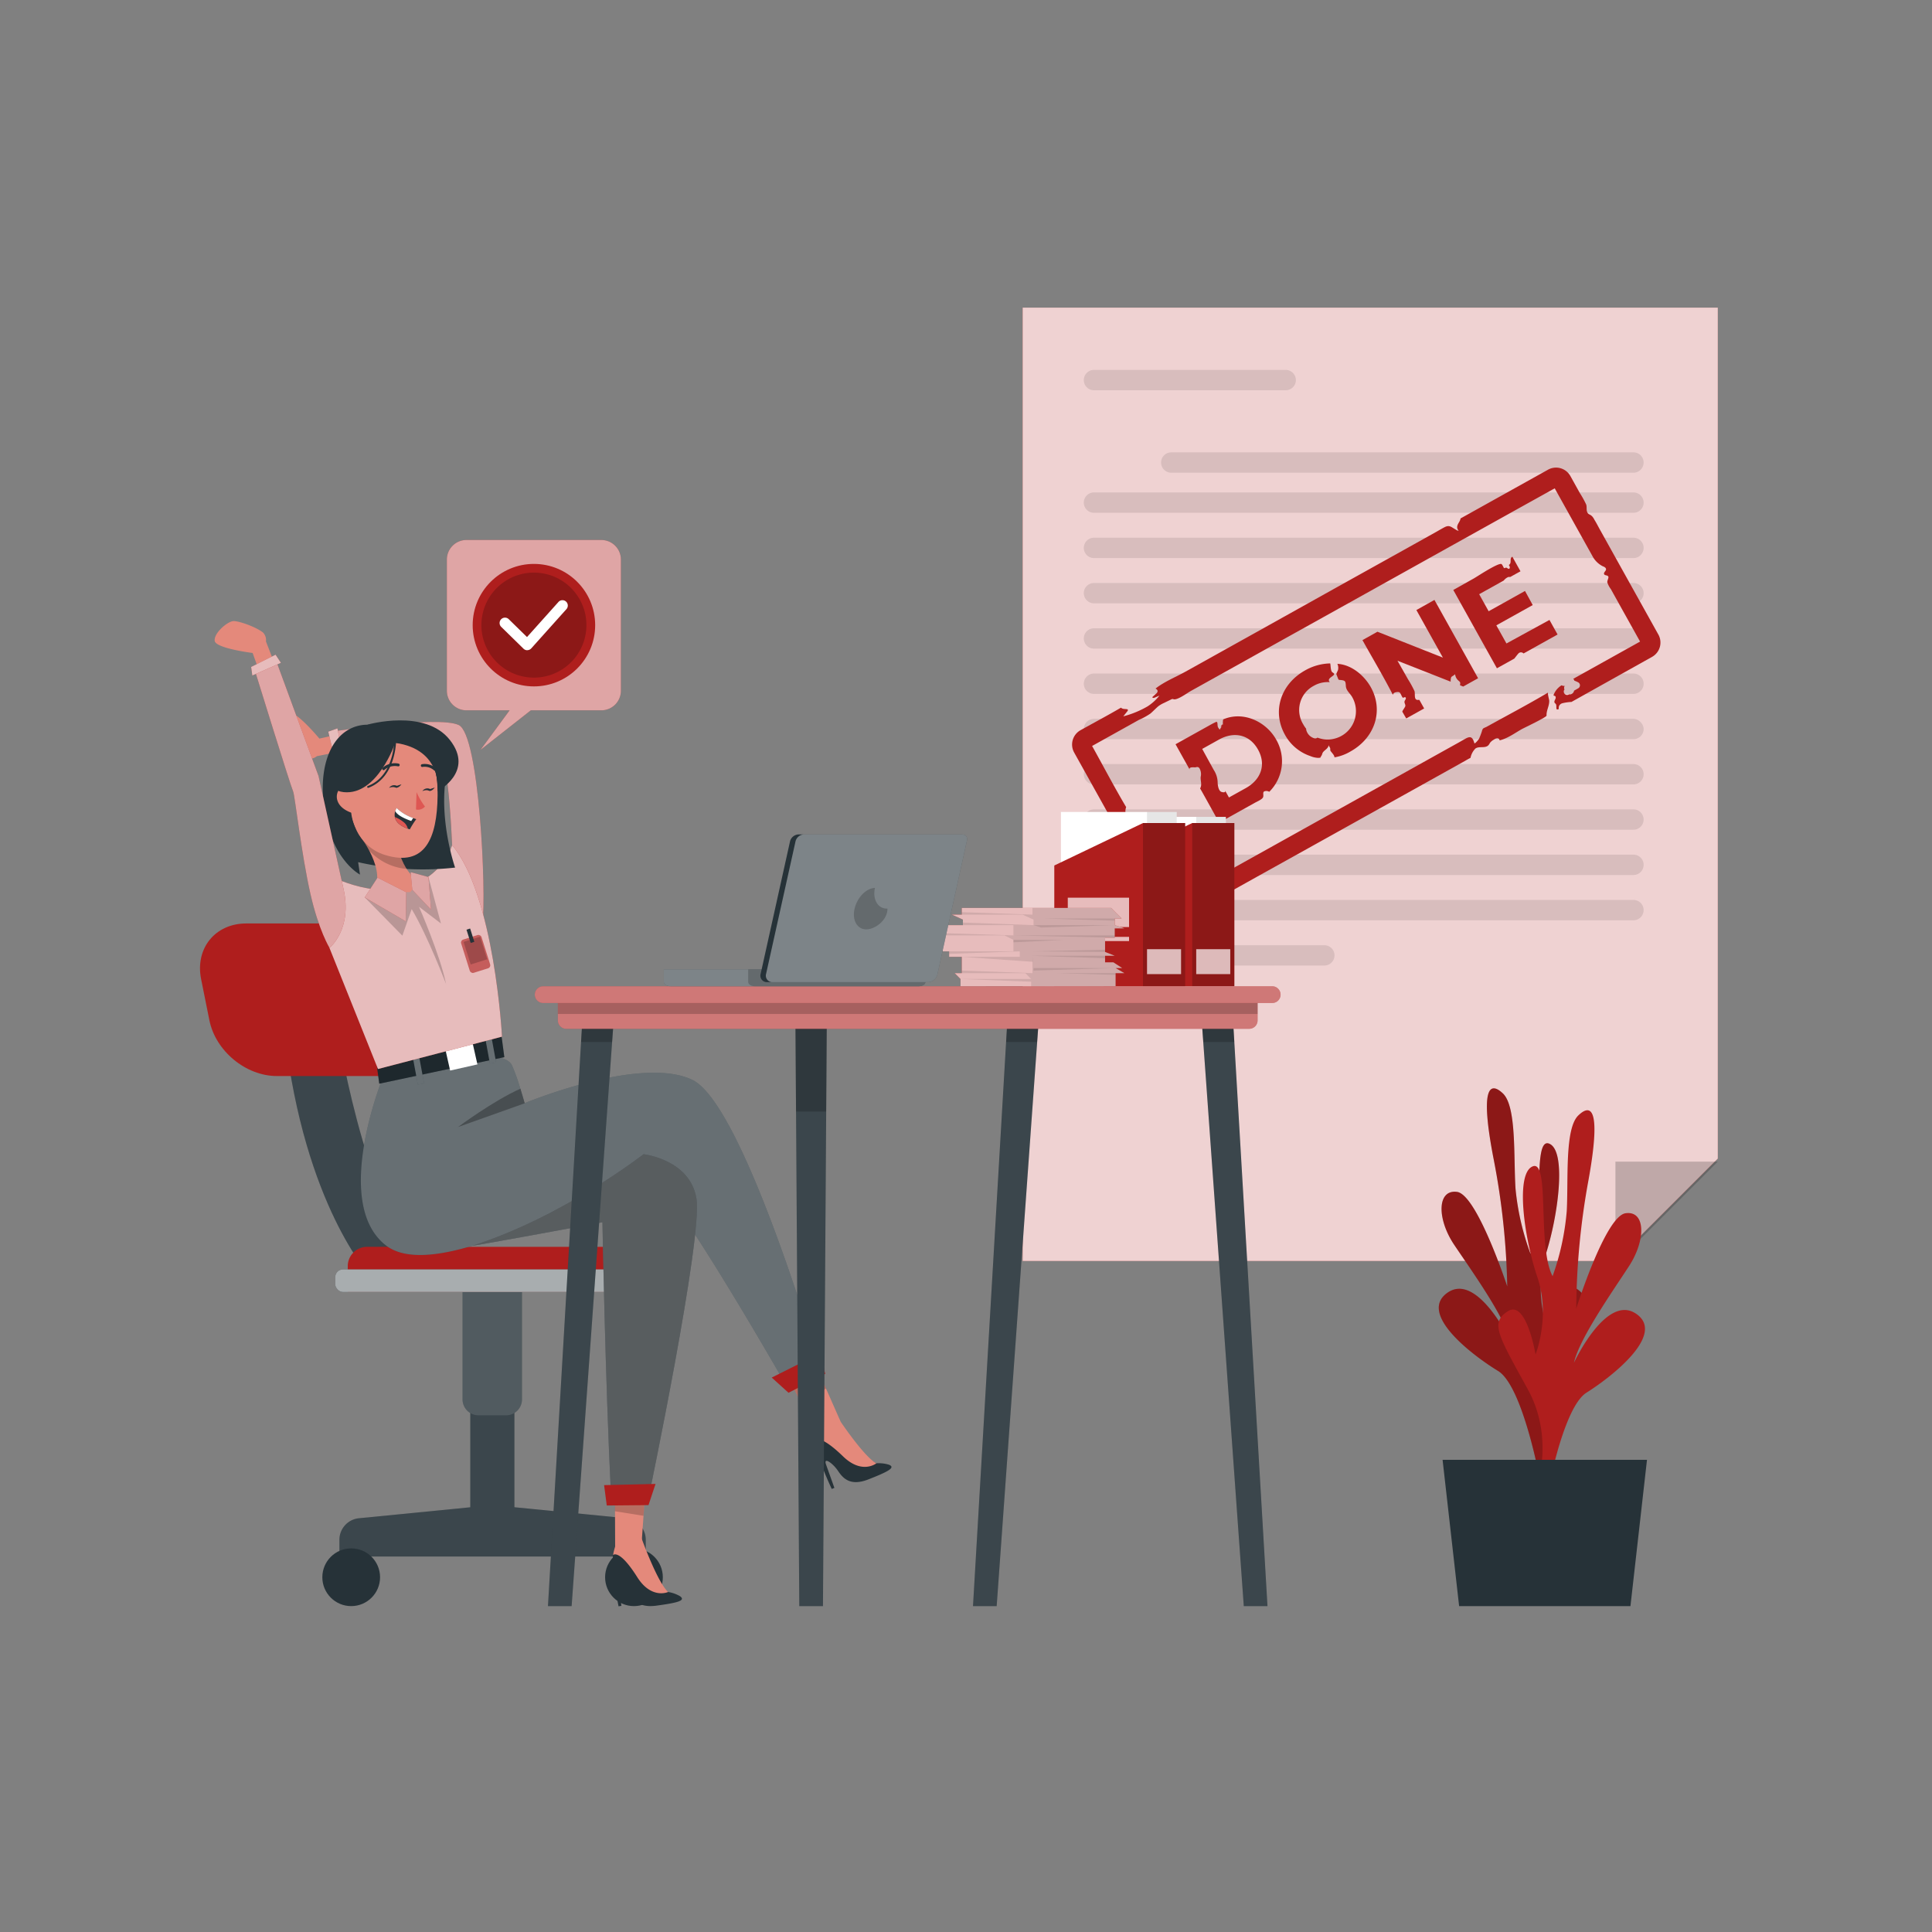 <svg xmlns="http://www.w3.org/2000/svg" viewBox="0 0 500 500"><rect x="0" y="0" width="500" height="500" fill="#808080" stroke="none"/><g id="freepik--Sheet--inject-1"><polygon points="444.57 79.61 444.57 299.85 418.07 326.35 264.66 326.35 264.66 79.61 444.57 79.61" style="fill:#AF1E1D"></polygon><polygon points="444.57 79.61 444.57 299.85 418.07 326.35 264.66 326.35 264.66 79.61 444.57 79.61" style="fill:#fff;opacity:0.8;isolation:isolate"></polygon><polyline points="418.07 326.35 418.07 300.63 444.57 300.63 418.59 326.61" style="opacity:0.2;isolation:isolate"></polyline><path d="M332.74,101H283.12a2.63,2.63,0,0,1-2.63-2.63h0a2.63,2.63,0,0,1,2.63-2.64h49.62a2.64,2.64,0,0,1,2.63,2.64h0A2.63,2.63,0,0,1,332.74,101Z" style="opacity:0.1;isolation:isolate"></path><path d="M422.74,122.34H303.12a2.63,2.63,0,0,1-2.63-2.64h0a2.63,2.63,0,0,1,2.63-2.63H422.74a2.63,2.63,0,0,1,2.63,2.63h0A2.64,2.64,0,0,1,422.74,122.34Z" style="opacity:0.1;isolation:isolate"></path><path d="M422.74,132.71H283.12a2.63,2.63,0,0,1-2.63-2.63h0a2.63,2.63,0,0,1,2.63-2.64H422.74a2.64,2.64,0,0,1,2.63,2.64h0A2.63,2.63,0,0,1,422.74,132.71Z" style="opacity:0.1;isolation:isolate"></path><path d="M422.74,144.43H283.12a2.63,2.63,0,0,1-2.63-2.64h0a2.63,2.63,0,0,1,2.63-2.63H422.74a2.63,2.63,0,0,1,2.63,2.63h0A2.64,2.64,0,0,1,422.74,144.43Z" style="opacity:0.1;isolation:isolate"></path><path d="M422.74,156.14H283.12a2.63,2.63,0,0,1-2.63-2.63h0a2.63,2.63,0,0,1,2.63-2.63H422.74a2.63,2.63,0,0,1,2.63,2.63h0A2.63,2.63,0,0,1,422.74,156.14Z" style="opacity:0.1;isolation:isolate"></path><path d="M422.74,167.86H283.12a2.63,2.63,0,0,1-2.63-2.63h0a2.62,2.62,0,0,1,2.63-2.63H422.74a2.63,2.63,0,0,1,2.63,2.63h0A2.63,2.63,0,0,1,422.74,167.86Z" style="opacity:0.1;isolation:isolate"></path><path d="M422.74,179.58H283.12a2.63,2.63,0,0,1-2.63-2.63h0a2.63,2.63,0,0,1,2.63-2.64H422.74a2.64,2.64,0,0,1,2.63,2.64h0A2.63,2.63,0,0,1,422.74,179.58Z" style="opacity:0.1;isolation:isolate"></path><rect x="280.49" y="186.03" width="144.89" height="5.27" rx="2.63" style="opacity:0.1;isolation:isolate"></rect><path d="M422.74,203H283.12a2.63,2.63,0,0,1-2.63-2.63h0a2.63,2.63,0,0,1,2.63-2.63H422.74a2.63,2.63,0,0,1,2.63,2.63h0A2.63,2.63,0,0,1,422.74,203Z" style="opacity:0.1;isolation:isolate"></path><path d="M422.74,214.73H283.12a2.63,2.63,0,0,1-2.63-2.63h0a2.62,2.62,0,0,1,2.63-2.63H422.74a2.63,2.63,0,0,1,2.63,2.63h0A2.63,2.63,0,0,1,422.74,214.73Z" style="opacity:0.1;isolation:isolate"></path><path d="M422.74,226.45H283.12a2.63,2.63,0,0,1-2.63-2.63h0a2.63,2.63,0,0,1,2.63-2.64H422.74a2.64,2.64,0,0,1,2.63,2.64h0A2.63,2.63,0,0,1,422.74,226.45Z" style="opacity:0.1;isolation:isolate"></path><path d="M422.74,238.17H283.12a2.63,2.63,0,0,1-2.63-2.64h0a2.63,2.63,0,0,1,2.63-2.63H422.74a2.63,2.63,0,0,1,2.63,2.63h0A2.64,2.64,0,0,1,422.74,238.17Z" style="opacity:0.1;isolation:isolate"></path><path d="M342.74,249.88H283.12a2.63,2.63,0,0,1-2.63-2.63h0a2.63,2.63,0,0,1,2.63-2.63h59.62a2.63,2.63,0,0,1,2.63,2.63h0A2.63,2.63,0,0,1,342.74,249.88Z" style="opacity:0.1;isolation:isolate"></path><path d="M412,133.58l-.19-.16c-.54-.41-.85-.27-1.1-1.06-.18-.57,0-1.21-.21-1.8a24.89,24.89,0,0,0-1.63-2.94l-2.46-4.43a4.25,4.25,0,0,0-5.77-1.64l-22.65,12.62c-.09.76-.72,1.28-.85,2a1.25,1.25,0,0,0,.38,1.18,1.17,1.17,0,0,1-.7-.25c-1.35-.75-1.71-1.35-3.1-.59-.6.32-1.19.66-1.78,1l-6,3.35-18.8,10.47-22,12.28-18.33,10.21c-2.5,1.39-5.53,2.61-7.76,4.38.62.32.73.81.18,1.29l-1,.91c0,.25.36.25.59.15l1.24-.53a12.55,12.55,0,0,1-3.07,2.79,25,25,0,0,1-6.28,2.58l1.06-1.33c.08-.11.18-.25.11-.38s-.2-.14-.32-.15c-.53-.06-1.06,0-1.45-.39-3.42,2-7,3.9-10.48,5.84a4.25,4.25,0,0,0-1.64,5.77l22.84,41a4.23,4.23,0,0,0,5.76,1.64L312.6,234c0-.71.56-1.5.14-2.15a.57.57,0,0,1-.11-.27c0-.13.12-.23.23-.3a4.28,4.28,0,0,1,2.05-.66c.25,0,.58.11.54.35,0-.22,1.29-.68,1.5-.75.1.54-.27,1.12.36,1.23s1.59-1,2-1.2l6-3.35,19-10.57,20.84-11.61L379,197c.5-.29,1.09-.63,1.57-.87a4.64,4.64,0,0,1,1.28-2.42c1-.69,2.58.07,3.41-.91.16-.19.26-.42.4-.62a3.33,3.33,0,0,1,1-.79,1.57,1.57,0,0,1,.84-.33c.3,0,.62.25.58.55,2.06-.48,3.92-1.87,5.74-2.9.66-.37,6.45-3.09,6.43-3.52-.08-1.33.73-2.47.69-3.84,0-.26-.51-2-.28-2.13-5.2,3.1-10.6,5.92-15.9,8.86-.18.11-.86.34-1,.54,0,0-.05.09-.07.14l-.15.33,0,.08a18.83,18.83,0,0,1-.76,2c0,.09-1.13,1.49-1.22,1.16-.44-1.61-1-1.86-2.23-1.2l-1.76,1-5.59,3.11-18.83,10.5-22.19,12.36-18.49,10.3-7.75,4.31q-2.32-4.2-4.67-8.39l-3-5.39a6.11,6.11,0,0,0-1.32-2c-.43-.32-1.16-.24-1.54-.53-.93-.71-1.6-2-2.48-2.83-.6-.56-1.51-2.24-1.26-3.17.3.12.6.25.9.34a3.12,3.12,0,0,1,.1-1.86c-3-5.05-5.76-10.33-8.63-15.49l-.19-.33,7-3.9,5.11-2.85a17.7,17.7,0,0,0,3-1.65c.65-.56,1.31-1.26,2-1.86a7.28,7.28,0,0,1,1.5-.88l1.89-.92a.71.71,0,0,1,.32-.1,1.32,1.32,0,0,1,.33.08c1,.21,3.48-1.64,4.38-2.14l5.82-3.24,17.56-9.79,21.88-12.18,21.9-12.21,17.62-9.81,9-5,.42-.23,9.73,17.47a6.18,6.18,0,0,0,2.75,2.72c.4.13.85.41.8.82s-.65.75-.51,1.17.91.26,1.09.64-.31,1-.25,1.52a6,6,0,0,0,.91,1.73l2.83,5.09c1.58,2.82,3.15,5.65,4.74,8.5l-17.3,9.64a.85.85,0,0,1,.21.25l.09.23a7.37,7.37,0,0,1,1,.44.86.86,0,0,1,.44.78.88.88,0,0,1-.46.76l-1.06.6a1.16,1.16,0,0,1-.91.95,2.22,2.22,0,0,1-.37,0,.9.9,0,0,1-.74.15.92.92,0,0,1-.62-1.11,1.35,1.35,0,0,1,.16-.29.9.9,0,0,1,.06-.93l-.32,0c-.18,0-.34-.1-.51-.15a5,5,0,0,0-2,2.36.27.27,0,0,0-.06.19c0,.14.22.15.35.21.3.14.23.58.08.87s-.33.66-.13.92a1.88,1.88,0,0,0,.25.24c.43.49-.23,1.91.82,1.33a1.25,1.25,0,0,1,.13-.91,1.34,1.34,0,0,1,.77-.57,12.54,12.54,0,0,1,2.37-.34L427.55,170a4.25,4.25,0,0,0,1.64-5.77l-.12-.21-9.42-16.91-5.44-9.78c-.53-.93-1-1.9-1.58-2.82A3.56,3.56,0,0,0,412,133.58Z" style="fill:#AF1E1D"></path><path d="M315.66,188.83c-.69-.84-.48-.86-.61-1.76,0,0,0,0,0-.06l-.08-.09-.12-.14c-.47.21-.94.44-1.41.7l-9.21,5.13,3.71,6.65c-.52-.92,1.32-.65,1.39-.66a2.51,2.51,0,0,1,.6-.1.79.79,0,0,1,.49.33,3.05,3.05,0,0,1,.32,2.22c-.11,1,.42,2-.15,3,.49.8,4.92,8.86,4.94,8.85l9.21-5.13c.53-.3,1.79-.83,2.1-1.36s-.18-1.36.37-1.61a1.48,1.48,0,0,1,1.27.12,11.14,11.14,0,0,0,1.79-13.52c-2.59-4.65-8.47-7.42-13.62-5.26-.36.15.12,1.76-.74,1.94a2.37,2.37,0,0,1,.69-.82M322.34,204l-4.29,2.39c-.35-.63-.69-1.26-1.05-1.87.45.76-.79.52-1.05.35-.63-.42-.8-1.63-.82-2.31a6.14,6.14,0,0,0-1-3.28q-1.51-2.73-3-5.46l4.29-2.39c4-2.24,8-1.31,10.16,2.57S326.37,201.79,322.34,204Z" style="fill:#AF1E1D"></path><path d="M346.11,171.8a2.48,2.48,0,0,1,.18,1.52c-.05.28-.5,1-.44,1.18.16.4.32.8.47,1.2a.67.67,0,0,0,.11.18.47.47,0,0,0,.26.08c1.59.14,1.52.3,1.62,1.64.09,1.15,1.08,1.81,1.64,2.81a7.33,7.33,0,0,1-9,10.48,1.06,1.06,0,0,1-.12.1,1,1,0,0,1-.68.08,3,3,0,0,1-2.11-2.23.65.65,0,0,1,0-.24,7.54,7.54,0,0,1-.75-1.12,7.07,7.07,0,0,1,2.73-10,7.29,7.29,0,0,1,4.12-.94l-.08-.12c-.86-1.14,2.24-1.6.84-2.37-.59-.32-.49-1.77-.64-2.36a13.71,13.71,0,0,0-6.47,1.79c-6.4,3.57-8.61,10.64-5.25,16.67a11.76,11.76,0,0,0,6.55,5.51,5.84,5.84,0,0,0,2.08.48c.82-.07.42,0,.77-.49s.14-.7.67-1.22,1.15-.83,1.26-1.63c0,.36.4.62.4,1,0,.11,0,.22,0,.32a.68.68,0,0,0,.17.35c.34.46.91,1,.92,1.53a11.83,11.83,0,0,0,4.14-1.52c6.37-3.55,8.63-10.61,5.25-16.66C353,174.73,349.71,172,346.11,171.8Z" style="fill:#AF1E1D"></path><path d="M366.56,157.88l6.86,12.31-16.94-6.7-3.88,2.17c2.62,4.7,5.4,9.35,7.86,14.14.17-.52.57-.62,1.05-.69.9-.12.87.33,1.36,1.22.06.11.13.22.24.24s.33-.16.51-.14.25.24.2.41a2.12,2.12,0,0,1-.25.47c-.29.55.19.9.13,1.4,0,.26-.87,1.32-.77,1.5l1,1.72,4.64-2.58-1.24-2.22-.23,0c-1.35.18-.75-1.59-1.05-2.32a26.84,26.84,0,0,0-1.65-3L361.67,171l13.77,5.42a2.84,2.84,0,0,1,.14-1.17c.11-.21,1-.6,1-.8a2.48,2.48,0,0,0,.84,1.67c.53.47.53.4.43,1.23l.82.33,3.86-2.15-11.3-20.27Z" style="fill:#AF1E1D"></path><path d="M389.87,166.53l-2.62-4.69,9.42-5.25-2-3.65-9.41,5.25-2.45-4.41,6.36-3.54a3,3,0,0,1,1-.83.9.9,0,0,1,.64-.07l2.69-1.49s-1.91-3.41-2.09-3.77c-.92.42,0,1.58-.93,2.14.19.2.47.91,0,1-.27,0-.47-.34-.74-.31s-.28.16-.42.12a.29.29,0,0,1-.19-.17,4.18,4.18,0,0,0-.49-.85c-.63-.61-6.38,3.22-7.18,3.67l-5.35,3,11.29,20.27,4.51-2.51.09-.12c.33-.42.65-.85,1-1.24a.91.91,0,0,1,1.08-.13.68.68,0,0,1,.21.17l8.81-4.91-2.1-3.77Z" style="fill:#AF1E1D"></path></g><g id="freepik--Plant--inject-1"><path d="M401.9,382.21s-6.58-14.34.93-28.49,9.7-17.48,4.91-20.37-7,11.31-7,11.31-4-9.78-.71-20,5.43-26.9.88-28.69-.87,20.79-4.82,28.49a66.37,66.37,0,0,1-3.87-16.79c-.54-8.22.31-21.34-3.29-24.71s-5.89-1-2.36,17.1a190.39,190.39,0,0,1,3.51,32.89s-7.81-23.8-13-24.49-5.23,7-.74,13.69S389.43,340.8,390.84,347c0,0-8.56-17.9-16.27-12.42s6.71,16.31,13.13,20.22,10.89,28.4,10.89,28.4Z" style="fill:#AF1E1D"></path><path d="M401.9,382.21s-6.58-14.34.93-28.49,9.7-17.48,4.91-20.37-7,11.31-7,11.31-4-9.78-.71-20,5.43-26.9.88-28.69-.87,20.79-4.82,28.49a66.37,66.37,0,0,1-3.87-16.79c-.54-8.22.31-21.34-3.29-24.71s-5.89-1-2.36,17.1a190.39,190.39,0,0,1,3.51,32.89s-7.81-23.8-13-24.49-5.23,7-.74,13.69S389.43,340.8,390.84,347c0,0-8.56-17.9-16.27-12.42s6.71,16.31,13.13,20.22,10.89,28.4,10.89,28.4Z" style="opacity:0.2;isolation:isolate"></path><path d="M396.7,388.1s6.41-14.45-1.27-28.48-9.91-17.33-5.15-20.3,7.12,11.21,7.12,11.21,3.92-9.83.47-20-5.75-26.82-1.22-28.67,1.12,20.78,5.16,28.41a66,66,0,0,0,3.66-16.84c.45-8.23-.56-21.34,3-24.76s5.89-1.12,2.57,17.07a190.36,190.36,0,0,0-3.11,32.93s7.52-23.91,12.75-24.68,5.31,6.93.91,13.68-12.9,18.85-14.25,25c0,0,8.35-18,16.12-12.65s-6.51,16.4-12.88,20.4S400,389,400,389Z" style="fill:#AF1E1D"></path><polygon points="426.24 377.8 373.34 377.8 377.62 415.66 421.96 415.66 426.24 377.8" style="fill:#263238"></polygon></g><g id="freepik--speech-bubble--inject-1"><path d="M155.63,139.75H120.72a5.07,5.07,0,0,0-5.07,5.07v33.94a5.07,5.07,0,0,0,5.07,5.07h11.17l-7.52,10.22,13-10.22h18.25a5.07,5.07,0,0,0,5.07-5.07V144.82A5.07,5.07,0,0,0,155.63,139.75Z" style="fill:#AF1E1D"></path><path d="M155.63,139.75H120.72a5.07,5.07,0,0,0-5.07,5.07v33.94a5.07,5.07,0,0,0,5.07,5.07h11.17l-7.52,10.22,13-10.22h18.25a5.07,5.07,0,0,0,5.07-5.07V144.82A5.07,5.07,0,0,0,155.63,139.75Z" style="fill:#fff;opacity:0.6;isolation:isolate"></path><circle cx="138.18" cy="161.79" r="15.85" style="fill:#AF1E1D;isolation:isolate"></circle><circle cx="138.18" cy="161.79" r="13.59" transform="translate(-51.03 259.1) rotate(-76.72)" style="opacity:0.2;isolation:isolate"></circle><path d="M136.49,168.28a1.4,1.4,0,0,1-1-.39l-5.77-5.65a1.39,1.39,0,0,1,1.94-2l4.73,4.63,8.18-9.13a1.39,1.39,0,0,1,2.07,1.85l-9.15,10.21a1.38,1.38,0,0,1-1,.46Z" style="fill:#fff"></path></g><g id="freepik--Character--inject-1"><path d="M92.9,392.92l28.81-2.84V357.59h11.42v32.48l28.93,2.85a5.6,5.6,0,0,1,5.06,5.58v4.33H87.84V398.5A5.6,5.6,0,0,1,92.9,392.92Z" style="fill:#263238"></path><path d="M92.9,392.92l28.81-2.84V357.59h11.42v32.48l28.93,2.85a5.6,5.6,0,0,1,5.06,5.58v4.33H87.84V398.5A5.6,5.6,0,0,1,92.9,392.92Z" style="fill:#fff;opacity:0.1;isolation:isolate"></path><circle cx="164.07" cy="408.19" r="7.47" style="fill:#263238"></circle><circle cx="90.89" cy="408.19" r="7.47" style="fill:#263238"></circle><path d="M123.88,330.23H131a4.13,4.13,0,0,1,4.13,4.13V366.3a0,0,0,0,1,0,0H119.75a0,0,0,0,1,0,0V334.36A4.13,4.13,0,0,1,123.88,330.23Z" transform="translate(254.84 696.52) rotate(180)" style="fill:#263238"></path><path d="M123.88,330.23H131a4.13,4.13,0,0,1,4.13,4.13V366.3a0,0,0,0,1,0,0H119.75a0,0,0,0,1,0,0V334.36A4.13,4.13,0,0,1,123.88,330.23Z" transform="translate(254.84 696.52) rotate(180)" style="fill:#fff;opacity:0.2;isolation:isolate"></path><path d="M87.54,267.62S96.1,321,113,330.23H95.82s-17-18.2-22.12-62.61Z" style="fill:#263238"></path><path d="M87.54,267.62S96.1,321,113,330.23H95.82s-17-18.2-22.12-62.61Z" style="fill:#fff;opacity:0.1;isolation:isolate"></path><path d="M95,322.68h66.92a5,5,0,0,1,5,5v6.69a0,0,0,0,1,0,0H90a0,0,0,0,1,0,0v-6.69A5,5,0,0,1,95,322.68Z" style="fill:#AF1E1D"></path><rect x="86.76" y="328.52" width="83.33" height="5.84" rx="2.01" style="fill:#263238"></rect><rect x="86.76" y="328.52" width="83.33" height="5.84" rx="2.01" style="fill:#fff;opacity:0.6;isolation:isolate"></rect><path d="M71.67,278.48H99.16c8.06,0,13.29-6.46,11.69-14.43l-2.14-10.64c-1.6-8-9.43-14.42-17.48-14.42H63.74c-8.06,0-13.29,6.46-11.69,14.42l2.14,10.64C55.79,272,63.61,278.48,71.67,278.48Z" style="fill:#AF1E1D"></path><polygon points="217.54 367.89 211.24 370.36 206.71 361.82 202.59 354.05 209.57 349.87 213.79 359.4 217.54 367.89" style="fill:#e4897b"></polygon><polygon points="213.79 359.4 206.71 361.82 202.59 354.05 209.57 349.87 213.79 359.4" style="opacity:0.2;isolation:isolate"></polygon><path d="M212.48,354.74l-8.57,4.6s-32.39-56.95-37.37-56.47-52.23,30.58-66.64,19.46-.39-44.6-.39-44.6,29.81-8.52,33-2a49.75,49.75,0,0,1,2.14,6c.63,2.05,1.11,3.78,1.11,3.78h0c.91-.37,30.35-12.44,43.49-6C192.66,286.13,212.48,354.74,212.48,354.74Z" style="fill:#263238"></path><path d="M212.48,354.74l-8.57,4.6s-32.39-56.95-37.37-56.47-52.23,30.58-66.64,19.46-.39-44.6-.39-44.6,29.81-8.52,33-2a49.75,49.75,0,0,1,2.14,6c.63,2.05,1.11,3.78,1.11,3.78h0c.91-.37,30.35-12.44,43.49-6C192.66,286.13,212.48,354.74,212.48,354.74Z" style="fill:#fff;opacity:0.3;isolation:isolate"></path><polygon points="165.92 401.18 159.2 400.41 159.16 390.93 159.15 382.23 167.28 381.85 166.56 392.08 165.92 401.18" style="fill:#e4897b"></polygon><polygon points="166.54 392.29 159.14 391.11 159.14 382.32 167.27 381.89 166.54 392.29" style="opacity:0.2;isolation:isolate"></polygon><polygon points="199.72 356.51 212.26 350.23 213.57 355.55 204.07 360.45 199.72 356.51" style="fill:#AF1E1D"></polygon><path d="M122.16,322.42s2.06-.23,33.75-6.1c0,0,.72,40.52,2.22,70.73l9.76.31s14-67,12.35-77.16-13.69-11.49-13.69-11.49S145.64,315,122.16,322.42Z" style="fill:#263238"></path><path d="M122.16,322.42s2.06-.23,33.75-6.1c0,0,.72,40.52,2.22,70.73l9.76.31s14-67,12.35-77.16-13.69-11.49-13.69-11.49S145.64,315,122.16,322.42Z" style="fill:#fff;opacity:0.4;isolation:isolate"></path><path d="M122.16,322.42s2.06-.23,33.75-6.1c0,0,.72,40.52,2.22,70.73l9.76.31s14-67,12.35-77.16-13.69-11.49-13.69-11.49S145.64,315,122.16,322.42Z" style="opacity:0.3;isolation:isolate"></path><polygon points="156.34 384.35 169.65 384.04 167.83 389.52 157.03 389.62 156.34 384.35" style="fill:#AF1E1D"></polygon><path d="M135.8,285.53l-17.27,6.15s9.08-6.78,16.16-9.93C135.32,283.8,135.8,285.53,135.8,285.53Z" style="opacity:0.3;isolation:isolate"></path><polygon points="97.51 275.67 98.15 280.46 130.52 273.59 129.77 267.93 97.51 275.67" style="fill:#263238"></polygon><polygon points="97.51 275.67 98.15 280.46 130.52 273.59 129.77 267.93 97.51 275.67" style="opacity:0.2;isolation:isolate"></polygon><rect x="107.36" y="272.27" width="1.64" height="8.35" transform="translate(-48.6 24.37) rotate(-10.51)" style="fill:#263238"></rect><rect x="115.81" y="270.83" width="7.24" height="5.49" transform="translate(-57.23 32.96) rotate(-12.7)" style="fill:#fff"></rect><rect x="127.05" y="267.42" width="1.64" height="8.35" transform="matrix(0.98, -0.18, 0.18, 0.98, -47.36, 27.86)" style="fill:#263238"></rect><rect x="107.36" y="272.27" width="1.64" height="8.35" transform="translate(-48.6 24.37) rotate(-10.51)" style="fill:#fff;opacity:0.3;isolation:isolate"></rect><rect x="127.05" y="267.42" width="1.64" height="8.35" transform="matrix(0.98, -0.18, 0.18, 0.98, -47.36, 27.86)" style="fill:#fff;opacity:0.3;isolation:isolate"></rect><path d="M230.06,379.07a8.92,8.92,0,0,0-3.25-.37h0s-4.07-1.7-9-9.79l-4.2.55a3.49,3.49,0,0,0-2.9,2.75,2,2,0,0,0,0,.6,23.58,23.58,0,0,0,.74,3,85,85,0,0,0,3.81,9.53l.68-.28L213.77,379c-.72-2.07,1.79-.32,3.12,1.68s3.22,3.94,7.71,2.24C229.82,380.88,231.89,379.8,230.06,379.07Z" style="fill:#263238"></path><path d="M216.76,366.76S223.5,377,226.81,378.7c0,0-3.71,3-8.66-1.82-6.39-6.19-7.46-4.07-7.46-4.07a19.41,19.41,0,0,1,.17-3.63C211.37,366.83,216.76,366.76,216.76,366.76Z" style="fill:#e4897b"></path><path d="M176,413.1A9.09,9.09,0,0,0,172.9,412h0s-3.55-2.61-6.4-11.63l-4.21-.46a3.46,3.46,0,0,0-3.47,2,1.9,1.9,0,0,0-.18.57,22.47,22.47,0,0,0,0,3.07,83.52,83.52,0,0,0,1.44,10.16l.73-.11-.65-6.42c-.21-2.18,1.82.12,2.64,2.38s2.19,4.59,6.95,4C175.31,414.81,177.57,414.25,176,413.1Z" style="fill:#263238"></path><path d="M166,398s4.12,11.55,6.93,14c0,0-4.31,2-8-3.82-4.75-7.53-6.28-5.72-6.28-5.72a19.32,19.32,0,0,1,1-3.48C160.71,396.78,166,398,166,398Z" style="fill:#e4897b"></path><path d="M90.46,194,82,195.7a2.8,2.8,0,0,1-2.42.59c-2.52-1-6.15-3.93-6.61-5-.68-1.51,0-5.94,1.78-6.74s7.91,6.6,7.91,6.6l9.09-2.05Z" style="fill:#e4897b"></path><path d="M117.14,222.12s-.77-27.41-3.94-28.58-27,2.1-27,2.1l-.58-6.26s27.73-4.27,33.1-1.74,7.14,43.38,6.16,51.25Z" style="fill:#AF1E1D"></path><path d="M117.14,222.12s-.77-27.41-3.94-28.58-27,2.1-27,2.1l-.58-6.26s27.73-4.27,33.1-1.74,7.14,43.38,6.16,51.25Z" style="fill:#fff;opacity:0.6;isolation:isolate"></path><polygon points="86.61 196.24 84.95 189.36 87.33 188.5 88.84 196.45 86.61 196.24" style="fill:#AF1E1D"></polygon><polygon points="86.61 196.24 84.95 189.36 87.33 188.5 88.84 196.45 86.61 196.24" style="fill:#fff;opacity:0.7;isolation:isolate"></polygon><path d="M117,218.7s-2.13,8.34-12.39,11S83,225.41,83,225.41l2.26,19.9,12.56,31.35,32.1-8.37S128,231.82,117,218.7Z" style="fill:#AF1E1D"></path><path d="M117,218.7s-2.13,8.34-12.39,11S83,225.41,83,225.41l2.26,19.9,12.56,31.35,32.1-8.37S128,231.82,117,218.7Z" style="fill:#fff;opacity:0.7;isolation:isolate"></path><rect x="120.34" y="242.35" width="5.52" height="9.02" rx="0.79" transform="translate(314.77 445.26) rotate(162.49)" style="fill:#AF1E1D;opacity:0.6;isolation:isolate"></rect><rect x="120.79" y="242.93" width="4.48" height="6.13" transform="translate(314.37 443.59) rotate(162.49)" style="opacity:0.2;isolation:isolate"></rect><rect x="121.23" y="240.38" width="0.99" height="3.61" transform="translate(-67.21 47.83) rotate(-17.51)" style="fill:#263238"></rect><path d="M95.18,187.55c-7.91,0-13.13,8.38-11.28,21.67s9.26,17.12,9.26,17.12l-.47-3.21a75.4,75.4,0,0,0,25.09,1.4s-3.82-10.84-2.58-21.91C115.2,202.62,117.71,187.53,95.18,187.55Z" style="fill:#263238"></path><path d="M110.89,227l3.23,12-5.68-4.33s5.53,12.64,7,20c0,0-4.78-12.53-8.9-19.4l-2.41,6.88-9.69-9.87S103,225.72,110.89,227Z" style="opacity:0.2;isolation:isolate"></path><path d="M106.17,230.87l-9.86.3c4.37-5.59-3.53-15.33-3.53-15.33l9.74,2.11c2.32,9.64,6.33,9.93,6.33,9.93Z" style="fill:#e4897b"></path><path d="M105.24,224.87A14.78,14.78,0,0,1,95.46,220a29.72,29.72,0,0,0-2.68-4.12l9.74,2.12A22.16,22.16,0,0,0,105.24,224.87Z" style="opacity:0.2;isolation:isolate"></path><path d="M102.51,191.62c8.49.71,10.85,5.48,10.74,14.29-.13,11-3.21,18.57-13.63,15.35C85.46,216.89,88.4,190.44,102.51,191.62Z" style="fill:#e4897b"></path><path d="M107.8,205a18.07,18.07,0,0,0,2.18,3.73,2.36,2.36,0,0,1-2.32.77Z" style="fill:#de5753"></path><path d="M102.05,203.58l1.84-.6S102.91,204.44,102.05,203.58Z" style="fill:#263238"></path><path d="M102.69,203.37a1.57,1.57,0,0,0-2,.54,2.41,2.41,0,0,1,2,0Z" style="fill:#263238"></path><path d="M99.27,199.32a.36.36,0,0,1-.25-.11.35.35,0,0,1,0-.51,4.78,4.78,0,0,1,4.13-1.08.36.36,0,1,1-.15.71,4.12,4.12,0,0,0-3.46.87A.35.35,0,0,1,99.27,199.32Z" style="fill:#263238"></path><path d="M112.59,199.47a.34.34,0,0,1-.22-.07,3.65,3.65,0,0,0-3-.92.36.36,0,0,1-.19-.7,4.32,4.32,0,0,1,3.65,1.05.37.37,0,0,1,.06.51A.36.36,0,0,1,112.59,199.47Z" style="fill:#263238"></path><path d="M92,205.16s4.55-6.64,4.4-12.08c0,0,17.41-5.48,16.82,11.68,0,0,2.9-15-11.67-16.59S85.29,208,92.3,215C92.3,215,89.21,209.32,92,205.16Z" style="fill:#263238"></path><path d="M93.27,207.07a3.74,3.74,0,0,0-3.73-3.74c-2.66.07-4.36,5.37,2.08,7.22C92.54,210.81,93.15,209.94,93.27,207.07Z" style="fill:#e4897b"></path><path d="M107.73,212a20.59,20.59,0,0,0-1.67,2.64c-.17-.06-.35-.11-.52-.18-2.35-.83-3.17-2-3.36-3a3.12,3.12,0,0,1,.11-1.52,3.25,3.25,0,0,1,.36-.8,11.58,11.58,0,0,0,4.28,2.58C107.41,211.9,107.73,212,107.73,212Z" style="fill:#263238"></path><path d="M106.93,211.7l-.51.77c-2.22-.79-3.67-1.64-4.13-2.55a3.25,3.25,0,0,1,.36-.8A11.58,11.58,0,0,0,106.93,211.7Z" style="fill:#fff"></path><path d="M105.54,214.46c-2.35-.83-3.17-2-3.36-3a7.92,7.92,0,0,1,2.43,1.43A3,3,0,0,1,105.54,214.46Z" style="fill:#de5753"></path><path d="M102.28,192.25S97.69,205.94,88.91,205s6.27-17.48,6.27-17.48,14.81-4.23,21.26,4-3.19,13.22-3.19,13.22S114.69,194,102.28,192.25Z" style="fill:#263238"></path><path d="M95.28,203.9a.28.28,0,0,1-.24-.16.26.26,0,0,1,.15-.33c7-2.67,6.84-12.06,6.84-12.16a.23.23,0,0,1,.24-.25.27.27,0,0,1,.26.24c0,.1.16,9.84-7.16,12.64Z" style="fill:#263238"></path><path d="M110.67,204.41l1.84-.59S111.52,205.27,110.67,204.41Z" style="fill:#263238"></path><path d="M111.31,204.2a1.56,1.56,0,0,0-2,.55,2.39,2.39,0,0,1,2-.06Z" style="fill:#263238"></path><polygon points="97.7 227.13 105.13 230.91 105.01 238.44 94.39 232.25 97.7 227.13" style="fill:#AF1E1D"></polygon><polygon points="106.26 225.71 106.7 230.28 111.55 235.41 110.89 226.97 106.26 225.71" style="fill:#AF1E1D"></polygon><path d="M71.93,174l-3.1-8a2.78,2.78,0,0,0-.81-2.35c-2.16-1.61-6.62-3.07-7.74-2.9-1.63.24-5,3.19-4.71,5.12s9.81,3.12,9.81,3.12l3.16,8.77Z" style="fill:#e4897b"></path><path d="M85.28,245.31s6-4.77,3.61-15.31l-6.45-29.16L71.36,170.72l-5.42,2.74s9.1,29.43,9.94,31.42c.43,1,2.14,16.27,4.47,26.5C82.49,240.8,85.28,245.31,85.28,245.31Z" style="fill:#AF1E1D"></path><path d="M85.28,245.31s6-4.77,3.61-15.31l-6.45-29.16L71.36,170.72l-5.42,2.74s9.1,29.43,9.94,31.42c.43,1,2.14,16.27,4.47,26.5C82.49,240.8,85.28,245.31,85.28,245.31Z" style="fill:#fff;opacity:0.6;isolation:isolate"></path><polygon points="64.99 172.6 71.32 169.43 72.7 171.54 65.3 174.82 64.99 172.6" style="fill:#AF1E1D"></polygon><polygon points="64.99 172.6 71.32 169.43 72.7 171.54 65.3 174.82 64.99 172.6" style="fill:#fff;opacity:0.7;isolation:isolate"></polygon><polygon points="97.7 227.13 105.13 230.91 105.01 238.44 94.39 232.25 97.7 227.13" style="fill:#fff;opacity:0.6;isolation:isolate"></polygon><polygon points="106.26 225.71 106.7 230.28 111.55 235.41 110.89 226.97 106.26 225.71" style="fill:#fff;opacity:0.6;isolation:isolate"></polygon></g><g id="freepik--Desk--inject-1"><rect x="287.3" y="211.41" width="29.96" height="23.28" style="fill:#fff"></rect><rect x="309.58" y="211.41" width="7.68" height="23.28" style="opacity:0.1;isolation:isolate"></rect><polygon points="285.58 255.25 319.45 255.25 319.45 213 308.54 213 285.58 223.99 285.58 255.25" style="fill:#AF1E1D"></polygon><rect x="308.54" y="213" width="10.91" height="42.25" style="opacity:0.2;isolation:isolate"></rect><rect x="289.07" y="232.32" width="15.86" height="7.6" style="fill:#fff;opacity:0.7;isolation:isolate"></rect><rect x="289.07" y="242.46" width="15.86" height="1.09" style="fill:#fff;opacity:0.7;isolation:isolate"></rect><rect x="309.58" y="245.65" width="8.81" height="6.45" style="fill:#fff;opacity:0.7;isolation:isolate"></rect><rect x="274.57" y="210.14" width="29.96" height="24.55" style="fill:#fff"></rect><rect x="296.85" y="210.14" width="7.68" height="24.55" style="opacity:0.1;isolation:isolate"></rect><polygon points="272.85 255.25 306.72 255.25 306.72 213 295.81 213 272.85 223.99 272.85 255.25" style="fill:#AF1E1D"></polygon><rect x="295.81" y="213" width="10.91" height="42.25" style="opacity:0.2;isolation:isolate"></rect><rect x="276.34" y="232.32" width="15.86" height="7.6" style="fill:#fff;opacity:0.7;isolation:isolate"></rect><rect x="276.34" y="242.46" width="15.86" height="1.09" style="fill:#fff;opacity:0.7;isolation:isolate"></rect><rect x="296.85" y="245.65" width="8.81" height="6.45" style="fill:#fff;opacity:0.7;isolation:isolate"></rect><polygon points="251.81 415.66 257.94 415.66 268.94 262.41 260.81 262.41 251.81 415.66" style="fill:#263238"></polygon><polygon points="251.81 415.66 257.94 415.66 268.4 270.02 268.94 262.66 260.81 262.66 260.38 270.02 251.81 415.66" style="fill:#fff;opacity:0.1;isolation:isolate"></polygon><polygon points="260.38 269.66 268.4 269.66 268.94 262.66 260.81 262.66 260.38 269.66" style="opacity:0.2;isolation:isolate"></polygon><polygon points="206.85 415.66 212.98 415.66 213.98 262.41 205.85 262.41 206.85 415.66" style="fill:#263238"></polygon><polygon points="205.84 262.66 206.01 287.38 206.84 415.66 212.97 415.66 213.81 287.38 213.97 262.66 205.84 262.66" style="fill:#fff;opacity:0.1;isolation:isolate"></polygon><polygon points="205.84 262.66 206.01 287.66 213.81 287.66 213.97 262.66 205.84 262.66" style="opacity:0.2;isolation:isolate"></polygon><polygon points="141.81 415.66 147.94 415.66 158.94 262.41 150.81 262.41 141.81 415.66" style="fill:#263238"></polygon><polygon points="141.81 415.66 147.94 415.66 158.41 270.02 158.94 262.66 150.81 262.66 150.38 270.02 141.81 415.66" style="fill:#fff;opacity:0.1;isolation:isolate"></polygon><polygon points="150.38 269.66 158.41 269.66 158.94 262.66 150.81 262.66 150.38 269.66" style="opacity:0.2;isolation:isolate"></polygon><polygon points="321.89 415.66 328.02 415.66 319.01 262.41 310.88 262.41 321.89 415.66" style="fill:#263238"></polygon><polygon points="310.88 262.66 311.43 270.02 321.89 415.66 328.01 415.66 319.45 270.02 319.01 262.66 310.88 262.66" style="fill:#fff;opacity:0.1;isolation:isolate"></polygon><polygon points="319.01 262.66 310.88 262.66 311.43 269.66 319.45 269.66 319.01 262.66" style="opacity:0.2;isolation:isolate"></polygon><path d="M146.53,258.57H323.29a2.16,2.16,0,0,1,2.16,2.16v5.51a0,0,0,0,1,0,0H144.37a0,0,0,0,1,0,0v-5.51A2.16,2.16,0,0,1,146.53,258.57Z" transform="translate(469.83 524.82) rotate(180)" style="fill:#AF1E1D"></path><path d="M146.53,258.57H323.29a2.16,2.16,0,0,1,2.16,2.16v5.51a0,0,0,0,1,0,0H144.37a0,0,0,0,1,0,0v-5.51A2.16,2.16,0,0,1,146.53,258.57Z" transform="translate(469.83 524.82) rotate(180)" style="fill:#fff;opacity:0.4;isolation:isolate"></path><rect x="144.37" y="258.57" width="181.08" height="3.84" transform="translate(469.83 520.98) rotate(180)" style="opacity:0.2;isolation:isolate"></rect><path d="M140.58,259.57H329.25a2.15,2.15,0,0,0,2.16-2.16h0a2.16,2.16,0,0,0-2.16-2.16H140.58a2.17,2.17,0,0,0-2.17,2.16h0A2.16,2.16,0,0,0,140.58,259.57Z" style="fill:#AF1E1D"></path><path d="M140.58,259.57H329.25a2.15,2.15,0,0,0,2.16-2.16h0a2.16,2.16,0,0,0-2.16-2.16H140.58a2.17,2.17,0,0,0-2.17,2.16h0A2.16,2.16,0,0,0,140.58,259.57Z" style="fill:#fff;opacity:0.4;isolation:isolate"></path><polygon points="288.71 255.23 288.71 251.85 290.98 251.85 288.71 250.53 290.41 250.53 288.14 249.05 285.99 249.05 285.99 247.35 288.49 247.35 285.99 246.36 285.99 242.67 288.49 242.67 288.49 240.26 290.98 240.26 288.49 239.42 288.49 237.7 290.27 237.7 288.81 236.25 287.55 234.98 248.91 234.98 248.91 236.71 246.36 236.71 249.2 237.99 249.2 239.42 243.99 239.42 243.99 242.08 241.68 242.08 243.99 243.24 243.99 246.21 245.63 246.21 245.63 247.63 248.91 247.63 248.91 251.85 247.07 251.85 248.58 253.36 248.58 255.25 288.71 255.23" style="fill:#AF1E1D"></polygon><polygon points="288.71 255.23 288.71 251.85 290.98 251.85 288.71 250.53 290.41 250.53 288.14 249.05 285.99 249.05 285.99 247.35 288.49 247.35 285.99 246.36 285.99 242.67 288.49 242.67 288.49 240.26 290.98 240.26 288.49 239.42 288.49 237.7 290.27 237.7 288.81 236.25 287.55 234.98 248.91 234.98 248.91 236.71 246.36 236.71 249.2 237.99 249.2 239.42 243.99 239.42 243.99 242.08 241.68 242.08 243.99 243.24 243.99 246.21 245.63 246.21 245.63 247.63 248.91 247.63 248.91 251.85 247.07 251.85 248.58 253.36 248.58 255.25 288.71 255.23" style="fill:#fff;opacity:0.7;isolation:isolate"></polygon><polygon points="288.71 255.23 288.71 251.85 290.98 251.85 288.71 250.53 290.41 250.53 288.14 249.05 285.99 249.05 285.99 247.35 288.49 247.35 285.99 246.36 285.99 242.67 288.49 242.67 288.49 240.26 290.98 240.26 288.49 239.42 288.49 237.7 290.27 237.7 288.81 236.25 287.55 234.98 267.2 234.98 267.2 236.71 264.65 236.71 267.48 237.99 267.48 239.42 262.27 239.42 262.27 242.08 259.96 242.08 262.27 243.24 262.27 246.21 263.91 246.21 263.91 247.63 267.2 247.63 267.2 251.85 265.36 251.85 266.86 253.36 266.86 255.25 288.71 255.23" style="opacity:0.1;isolation:isolate"></polygon><polygon points="249.2 239.42 267.48 239.42 249.2 238.76 249.2 239.42" style="opacity:0.1;isolation:isolate"></polygon><polygon points="248.91 247.63 267.2 247.63 267.28 248.91 248.91 247.63" style="opacity:0.1;isolation:isolate"></polygon><polygon points="245.63 246.21 263.91 246.21 245.63 246.85 245.63 246.21" style="opacity:0.1;isolation:isolate"></polygon><polygon points="248.91 251.85 267.2 251.85 248.91 251.18 248.91 251.85" style="opacity:0.1;isolation:isolate"></polygon><polygon points="248.58 253.36 266.86 253.36 266.86 254.06 248.58 253.36" style="opacity:0.1;isolation:isolate"></polygon><polygon points="243.99 242.08 262.27 242.08 243.99 241.5 243.99 242.08" style="opacity:0.1;isolation:isolate"></polygon><polygon points="248.91 236.71 267.2 236.71 248.91 236.07 248.91 236.71" style="opacity:0.1;isolation:isolate"></polygon><polygon points="288.49 237.7 269.94 237.7 288.49 238.27 288.49 237.7" style="opacity:0.1;isolation:isolate"></polygon><polygon points="267.48 239.42 288.49 239.42 269.44 240.04 267.48 239.42" style="opacity:0.1;isolation:isolate"></polygon><polygon points="262.27 242.08 288.49 242.67 288.49 242.08 262.27 242.08" style="opacity:0.1;isolation:isolate"></polygon><polygon points="262.27 243.24 275.24 243.24 262.27 243.87 262.27 243.24" style="opacity:0.1;isolation:isolate"></polygon><polygon points="285.99 246.36 267.2 246.21 285.99 245.79 285.99 246.36" style="opacity:0.1;isolation:isolate"></polygon><polygon points="285.99 247.35 266.86 247.35 285.99 247.99 285.99 247.35" style="opacity:0.1;isolation:isolate"></polygon><polygon points="288.71 250.53 267.48 250.53 267.48 251.18 288.71 250.53" style="opacity:0.1;isolation:isolate"></polygon><polygon points="288.71 251.85 273.33 251.85 288.71 252.28 288.71 251.85" style="opacity:0.1;isolation:isolate"></polygon><path d="M239.51,250.87v3.21c0,.82-1,1.16-1.79,1.16H173.6c-.82,0-1.81-.34-1.81-1.16v-3.21Z" style="fill:#263238"></path><path d="M239.51,250.87v3.21c0,.82-1,1.16-1.79,1.16H173.6c-.82,0-1.81-.34-1.81-1.16v-3.21Z" style="fill:#fff;opacity:0.4;isolation:isolate"></path><path d="M239.51,250.87v3.21c0,.82-1,1.16-1.79,1.16H195.43c-.82,0-1.8-.34-1.8-1.16v-3.21Z" style="opacity:0.2;isolation:isolate"></path><path d="M250.24,217.55l-7.64,34.63a2.59,2.59,0,0,1-2.48,2H198.43a1.68,1.68,0,0,1-1.57-2.17l7.62-34.36a2.39,2.39,0,0,1,2.48-1.7h41.7C249.78,215.91,250.48,216.42,250.24,217.55Z" style="fill:#263238"></path><path d="M250.24,217.55l-7.64,34.63a2.59,2.59,0,0,1-2.48,2H199.84a1.68,1.68,0,0,1-1.57-2.17l7.63-34.36a2.38,2.38,0,0,1,2.48-1.7h40.28C249.78,215.91,250.48,216.42,250.24,217.55Z" style="fill:#fff;opacity:0.4;isolation:isolate"></path><path d="M229.68,235.15h0c0,3-3.18,5.37-5.51,5.37s-3.71-2.41-3-5.37,3-5.27,5.26-5.36c-.66,3,.76,5.36,3.08,5.36Z" style="opacity:0.2;isolation:isolate"></path></g></svg>